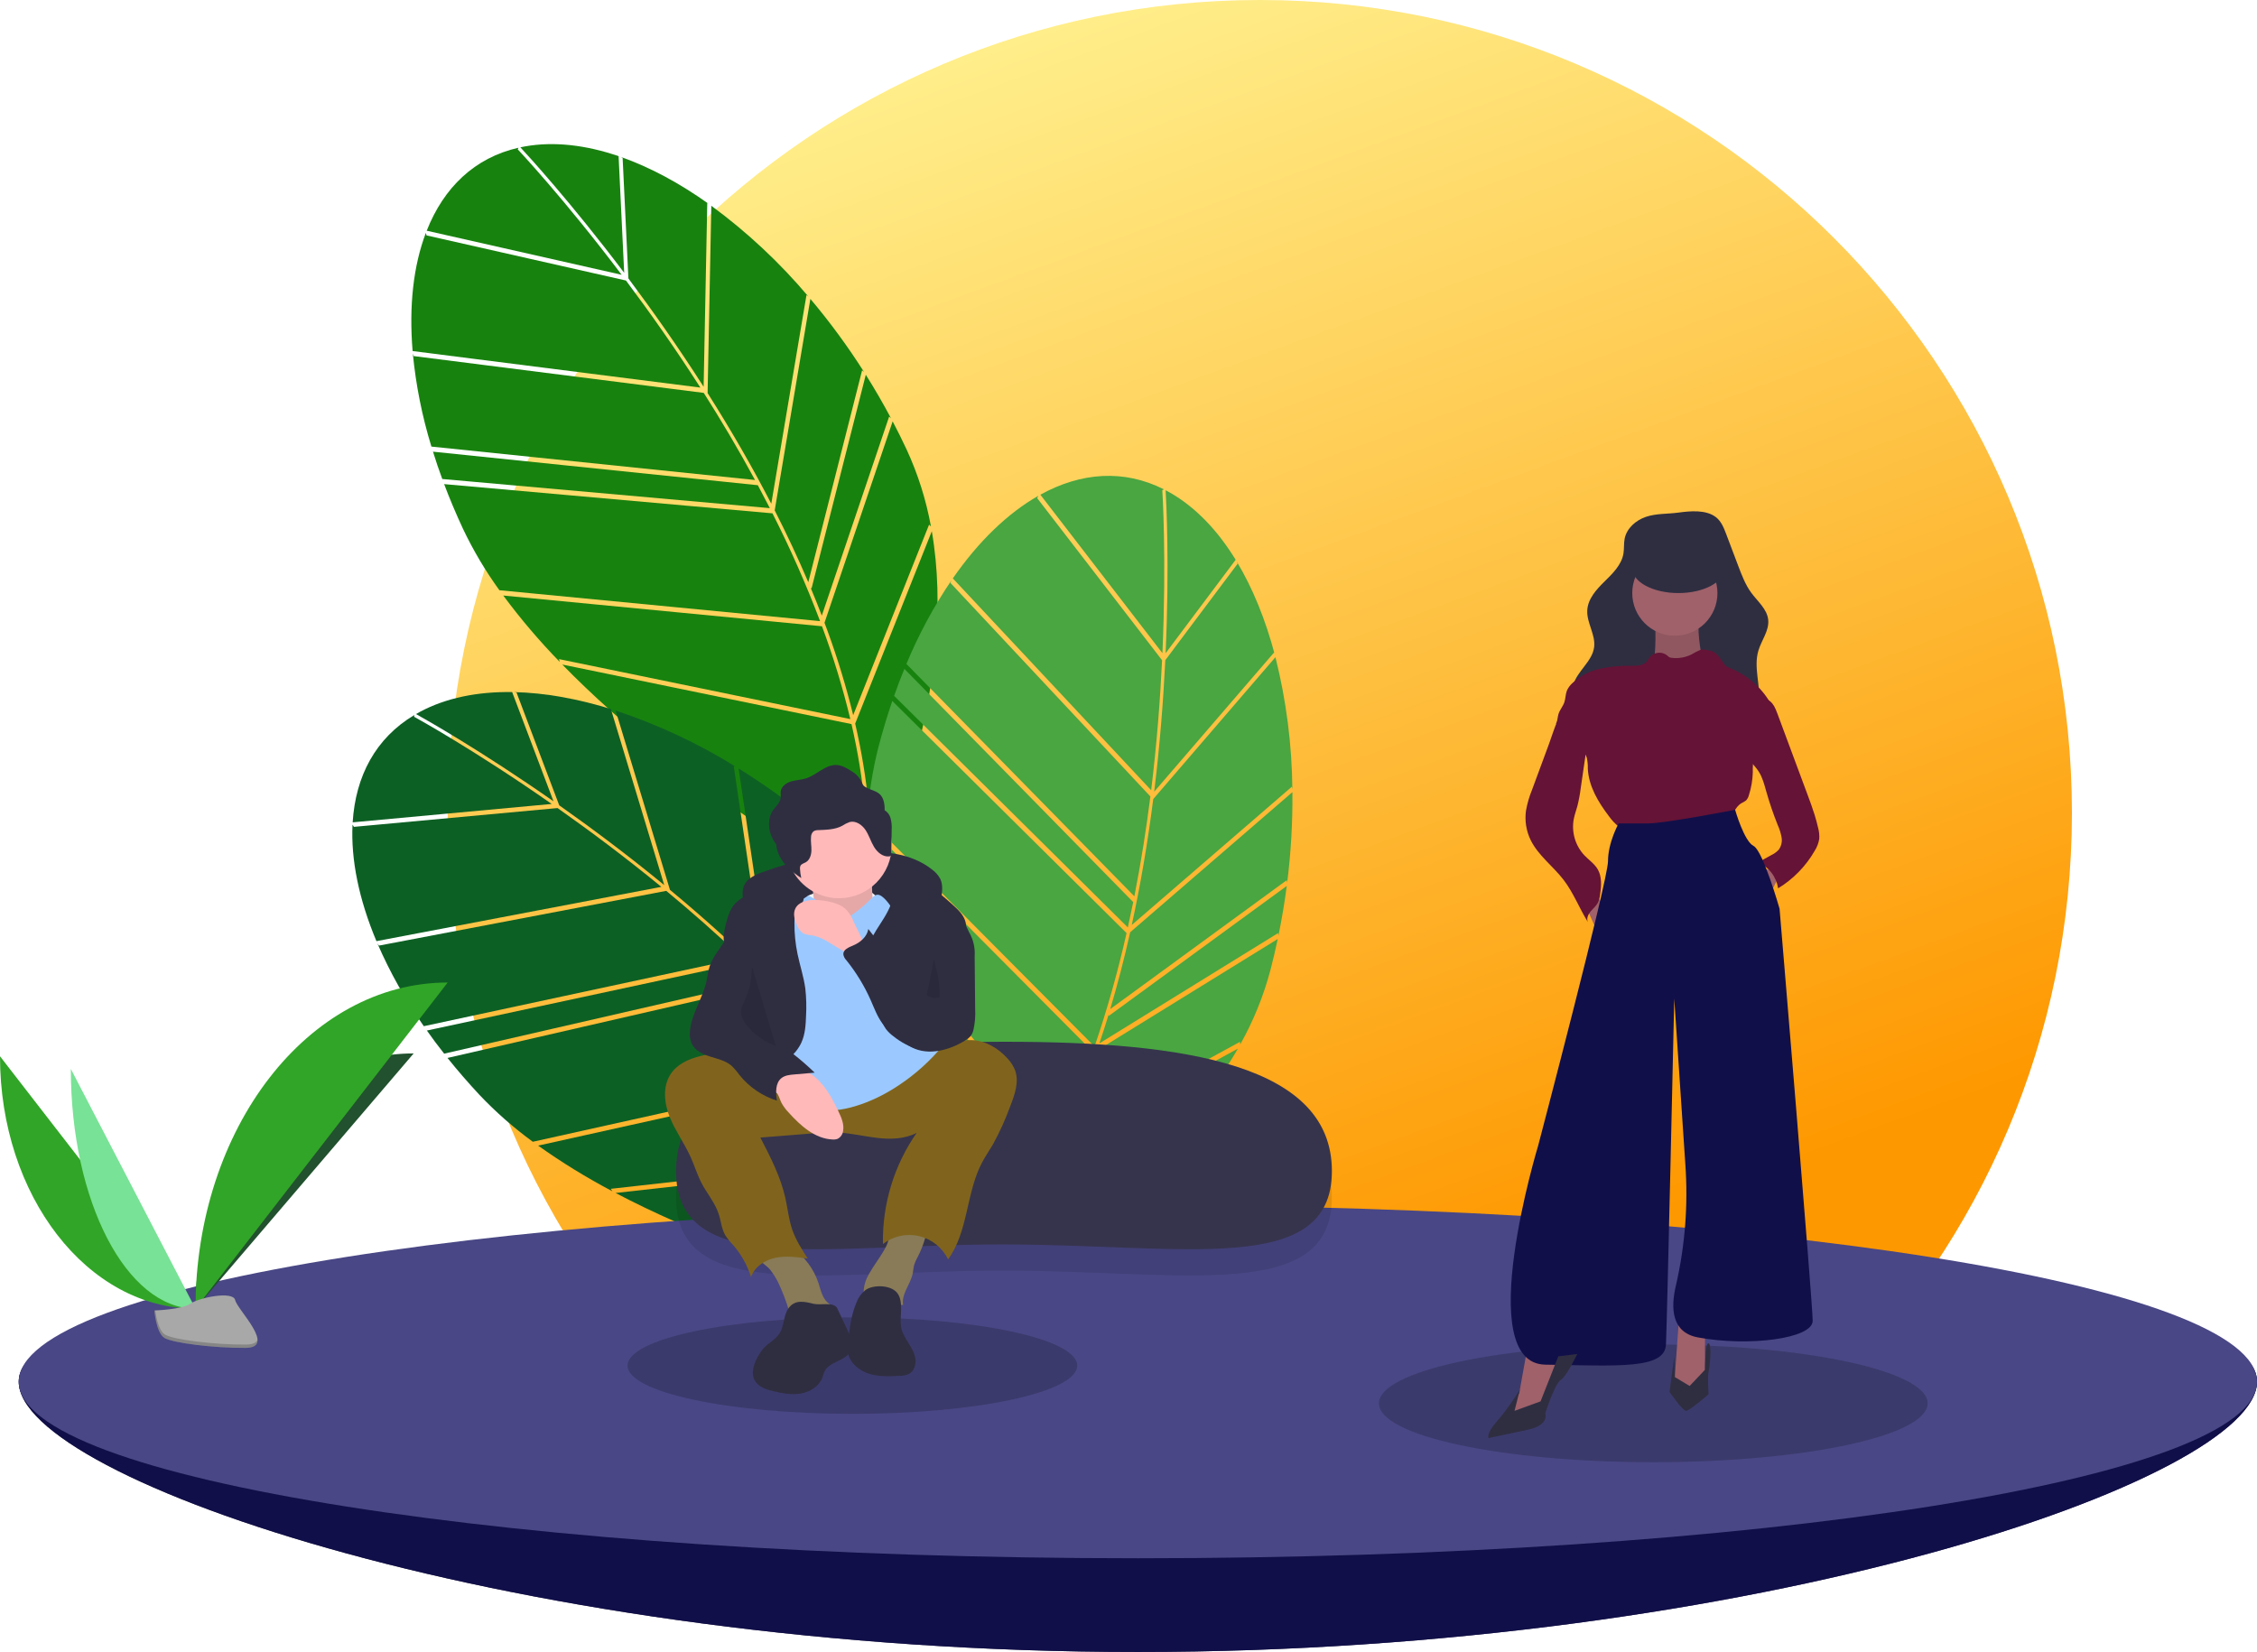 <svg width="597" height="437" viewBox="0 0 597 437" fill="none" xmlns="http://www.w3.org/2000/svg">
<g clip-path="url(#clip0)">
<path d="M333.229 430.081C451.869 430.081 548.046 333.804 548.046 215.041C548.046 96.277 451.869 0 333.229 0C214.589 0 118.412 96.277 118.412 215.041C118.412 333.804 214.589 430.081 333.229 430.081Z" fill="url(#paint0_linear)"/>
<path d="M164.691 41.788L166.218 73.656C172.548 82.107 179.377 91.778 186.116 102.318L187.079 53.7L187.609 54.04C179.814 48.465 171.889 44.2 164.16 41.493L164.691 41.788Z" fill="#18820F"/>
<path d="M165.105 72.175L163.626 41.306C154.946 38.343 146.525 37.359 138.826 38.734C138.426 38.805 138.032 38.888 137.639 38.971C139.595 41.072 150.994 53.478 165.105 72.175Z" fill="#18820F"/>
<path d="M235.191 110.195L235.703 110.684C233.599 106.723 231.369 102.872 229.013 99.132L214.659 155.672L214.416 155.458C215.454 157.938 216.44 160.401 217.377 162.848L235.191 110.195Z" fill="#18820F"/>
<path d="M213.323 78.05L213.852 78.474C206.262 69.473 197.635 61.403 188.149 54.433L187.168 103.977C193.44 113.884 199.055 123.643 204.014 133.253L213.323 78.05Z" fill="#18820F"/>
<path d="M109.195 93.518C110.001 101.869 111.649 110.117 114.112 118.136L199.711 126.974C195.242 118.725 190.629 110.986 186.151 103.932L109.413 94.192L109.195 93.518Z" fill="#18820F"/>
<path d="M117.226 127.383L116.995 126.711L203.63 134.42C202.583 132.37 201.525 130.348 200.455 128.353L114.54 119.482L114.314 118.809C115.18 121.635 116.15 124.494 117.226 127.383Z" fill="#18820F"/>
<path d="M228.038 97.953L228.559 98.412C224.263 91.65 219.517 85.186 214.352 79.063L204.917 135.012C208.187 141.439 211.149 147.776 213.803 154.022L228.038 97.953Z" fill="#18820F"/>
<path d="M226.205 191.414C229.648 206.329 230.953 220.431 230.092 233.565C234.936 223.232 253.361 180.423 246.474 140.527L226.205 191.414Z" fill="#18820F"/>
<path d="M133.118 157.537C137.703 163.718 142.695 169.585 148.063 175.098L147.854 174.351L224.918 190.221C222.913 181.893 220.411 173.692 217.425 165.664L133.118 157.537Z" fill="#18820F"/>
<path d="M164.44 72.696C149.168 52.471 137.117 39.687 136.944 39.504L137.143 39.078C125.553 41.712 117.37 49.606 112.868 61.031L164.44 72.696Z" fill="#18820F"/>
<path d="M218.09 164.746C218.374 165.507 218.664 166.269 218.939 167.027C221.585 174.285 223.835 181.682 225.678 189.185L245.754 138.78L246.245 139.273C244.974 132.259 242.82 125.435 239.835 118.963C238.651 116.425 237.412 113.926 236.116 111.465L218.09 164.746Z" fill="#18820F"/>
<path d="M185.254 102.527C178.584 92.111 171.833 82.556 165.575 74.205L112.82 62.272L112.641 61.605C109.347 70.287 108.143 80.953 109.141 92.866L185.254 102.527Z" fill="#18820F"/>
<path d="M225.23 191.545L148.73 175.791C180.908 208.857 225.926 234.216 228.799 235.818C230.14 221.25 228.619 206.286 225.23 191.545Z" fill="#18820F"/>
<path d="M216.883 164.306L216.9 164.256C213.222 154.548 209.024 145.046 204.325 135.791L117.477 128.063C118.952 131.972 120.618 135.922 122.477 139.914C125.183 145.602 128.403 151.031 132.095 156.133L216.883 164.306Z" fill="#18820F"/>
<path d="M327.357 149.128L308.229 174.647C307.719 185.197 306.817 197.006 305.292 209.427L337.01 172.596L337.202 173.197C334.75 163.926 331.364 155.581 327.137 148.561L327.357 149.128Z" fill="#49A641"/>
<path d="M308.315 172.796L326.845 148.076C322.048 140.252 316.187 134.118 309.383 130.261C309.029 130.061 308.673 129.873 308.317 129.686C308.485 132.553 309.36 149.386 308.315 172.796Z" fill="#49A641"/>
<path d="M338.07 246.826L338.152 247.53C339.056 243.136 339.792 238.747 340.361 234.361L293.28 268.743L293.23 268.423C292.449 270.996 291.639 273.523 290.801 276.005L338.07 246.826Z" fill="#49A641"/>
<path d="M341.708 208.107L341.845 208.771C341.736 196.992 340.233 185.269 337.368 173.844L305.045 211.376C303.563 223.011 301.67 234.113 299.365 244.68L341.708 208.107Z" fill="#49A641"/>
<path d="M251.655 153.536C246.955 160.483 242.969 167.887 239.756 175.636L300.053 237.097C301.867 227.89 303.245 218.984 304.29 210.692L251.393 154.194L251.655 153.536Z" fill="#49A641"/>
<path d="M236.262 184.747L236.513 184.082L298.326 245.333C298.826 243.087 299.3 240.853 299.747 238.634L239.228 176.946L239.483 176.283C238.349 179.013 237.275 181.834 236.262 184.747Z" fill="#49A641"/>
<path d="M340.36 232.83L340.469 233.517C341.469 225.566 341.933 217.557 341.856 209.544L298.941 246.612C297.364 253.649 295.608 260.421 293.672 266.926L340.36 232.83Z" fill="#49A641"/>
<path d="M279.4 303.644C272.549 317.329 264.569 329.024 255.537 338.589C265.852 333.724 307.318 312.517 327.433 277.392L279.4 303.644Z" fill="#49A641"/>
<path d="M229.29 218.118C228.883 225.805 228.99 233.512 229.612 241.185L229.927 240.476L279.169 301.903C282.931 294.208 286.229 286.295 289.045 278.205L229.29 218.118Z" fill="#49A641"/>
<path d="M307.471 172.772C308.595 147.444 307.459 129.904 307.442 129.653L307.866 129.451C297.262 124.08 285.93 124.935 275.183 130.86L307.471 172.772Z" fill="#49A641"/>
<path d="M290.141 277.922C289.876 278.69 289.613 279.462 289.342 280.221C286.756 287.501 283.776 294.634 280.415 301.59L327.992 275.587L328.056 276.279C331.546 270.066 334.236 263.435 336.06 256.545C336.765 253.834 337.403 251.118 337.973 248.395L290.141 277.922Z" fill="#49A641"/>
<path d="M304.495 209.037C305.994 196.757 306.882 185.087 307.384 174.659L274.355 131.785L274.642 131.158C266.574 135.742 258.851 143.188 252.029 153L304.495 209.037Z" fill="#49A641"/>
<path d="M278.566 303.122L229.684 242.144C233.399 288.156 251.914 336.43 253.106 339.5C263.42 329.135 271.784 316.639 278.566 303.122Z" fill="#49A641"/>
<path d="M289.492 276.814L289.537 276.786C292.89 266.96 295.711 256.962 297.989 246.833L236.023 185.431C234.669 189.382 233.435 193.489 232.323 197.75C230.783 203.859 229.804 210.096 229.396 216.383L289.492 276.814Z" fill="#49A641"/>
<path d="M136.63 183.198L147.922 213.033C156.552 219.112 166.032 226.196 175.696 234.135L161.599 187.601L162.209 187.759C153.074 184.87 144.22 183.265 136.034 183.082L136.63 183.198Z" fill="#0D6024"/>
<path d="M146.407 211.969L135.468 183.069C126.299 182.937 117.986 184.608 111.089 188.297C110.73 188.489 110.381 188.689 110.033 188.89C112.542 190.282 127.213 198.554 146.407 211.969Z" fill="#0D6024"/>
<path d="M224.799 226.441L225.437 226.748C222.214 223.633 218.904 220.66 215.508 217.832L219.315 276.045L219.018 275.916C220.77 277.954 222.47 279.991 224.115 282.028L224.799 226.441Z" fill="#0D6024"/>
<path d="M194.077 202.638L194.71 202.877C184.714 196.664 174.017 191.659 162.844 187.966L177.209 235.387C186.232 242.869 194.586 250.413 202.269 258.018L194.077 202.638Z" fill="#0D6024"/>
<path d="M99.824 249.567C103.17 257.259 107.283 264.593 112.101 271.458L196.238 253.377C189.441 246.915 182.665 240.982 176.228 235.66L100.239 250.14L99.824 249.567Z" fill="#0D6024"/>
<path d="M117.918 279.289L117.492 278.721L202.264 259.246C200.636 257.621 199.005 256.025 197.371 254.459L112.924 272.606L112.501 272.035C114.198 274.456 116.003 276.874 117.918 279.289Z" fill="#0D6024"/>
<path d="M214.216 217.012L214.854 217.288C208.681 212.186 202.171 207.507 195.368 203.282L203.671 259.411C208.766 264.511 213.539 269.621 217.991 274.74L214.216 217.012Z" fill="#0D6024"/>
<path d="M241.333 306.464C249.212 319.583 254.808 332.591 258.044 345.348C259.461 334.022 263.765 287.609 244.896 251.797L241.333 306.464Z" fill="#0D6024"/>
<path d="M142.344 303.049C148.612 307.509 155.172 311.543 161.979 315.125L161.549 314.479L239.74 305.728C235.262 298.428 230.35 291.403 225.031 284.691L142.344 303.049Z" fill="#0D6024"/>
<path d="M145.935 212.67C125.165 198.161 109.758 189.733 109.536 189.612L109.593 189.146C99.385 195.236 94.04 205.275 93.286 217.534L145.935 212.67Z" fill="#0D6024"/>
<path d="M225.38 283.613C225.885 284.248 226.396 284.884 226.891 285.519C231.649 291.603 236.073 297.942 240.143 304.507L243.672 250.359L244.29 250.675C240.916 244.398 236.761 238.574 231.924 233.343C230.014 231.296 228.063 229.303 226.072 227.363L225.38 283.613Z" fill="#0D6024"/>
<path d="M174.941 234.601C165.381 226.759 156.01 219.761 147.48 213.755L93.623 218.729L93.247 218.151C92.796 227.427 94.944 237.943 99.571 248.963L174.941 234.601Z" fill="#0D6024"/>
<path d="M240.446 306.89L162.827 315.578C203.639 337.068 254.283 347.256 257.51 347.891C254.287 333.621 248.22 319.86 240.446 306.89Z" fill="#0D6024"/>
<path d="M224.097 283.568L224.097 283.515C217.602 275.421 210.675 267.683 203.348 260.334L118.367 279.857C120.977 283.118 123.781 286.36 126.781 289.582C131.112 294.153 135.85 298.32 140.936 302.03L224.097 283.568Z" fill="#0D6024"/>
<path d="M597 365.512C597 391.303 464.467 437 300.979 437C137.491 437 4.958 391.303 4.958 365.512C4.958 339.722 137.491 343.604 300.979 343.604C464.467 343.604 597 339.722 597 365.512Z" fill="#3F3D56"/>
<path d="M597 365.512C597 391.303 464.467 437 300.979 437C137.491 437 4.958 391.303 4.958 365.512C4.958 339.722 137.491 343.604 300.979 343.604C464.467 343.604 597 339.722 597 365.512Z" fill="#110F49"/>
<path d="M300.979 412.21C464.467 412.21 597 391.302 597 365.512C597 339.722 464.467 318.814 300.979 318.814C137.491 318.814 4.958 339.722 4.958 365.512C4.958 391.302 137.491 412.21 300.979 412.21Z" fill="#494785"/>
<path opacity="0.1" d="M352.3 316.703C352.3 344.801 313.176 336.11 265.272 336.11C217.368 336.11 178.825 344.801 178.825 316.703C178.825 288.605 217.944 282.494 265.848 282.494C313.752 282.494 352.3 288.605 352.3 316.703Z" fill="black"/>
<path d="M352.3 309.785C352.3 337.882 313.176 329.192 265.272 329.192C217.368 329.192 178.825 337.882 178.825 309.785C178.825 281.687 217.944 275.576 265.848 275.576C313.752 275.576 352.3 281.687 352.3 309.785Z" fill="#36344D"/>
<path d="M198.195 232.47C199.249 231.72 200.411 231.136 201.643 230.74C209.449 227.832 217.629 226.049 225.936 225.446C233.159 224.933 240.988 225.542 246.63 230.087C247.508 230.731 248.226 231.569 248.73 232.535C249.439 234.068 249.224 235.85 248.995 237.525C248.943 238.174 248.779 238.81 248.511 239.403C247.752 240.85 245.883 241.357 244.259 241.184C242.636 241.01 241.112 240.322 239.511 240.004C238.52 239.831 237.517 239.728 236.512 239.698L226.468 239.153C220.222 238.815 213.894 238.482 207.768 239.744C205.882 240.083 204.06 240.712 202.365 241.608C200.966 242.394 200.024 243.523 198.725 242.07C196.444 239.518 195.181 234.828 198.195 232.47Z" fill="#2F2E41"/>
<path d="M213.759 236.916C213.759 236.916 227.268 230.854 232.392 237.849C237.516 244.844 229.597 242.046 229.597 242.046L220.746 244.844L210.964 242.979L213.759 236.916Z" fill="#F2F2F2"/>
<path d="M214.458 232.486C214.458 232.486 216.321 241.347 214.923 243.678C213.526 246.01 222.843 249.274 222.843 249.274L231.693 245.544C231.693 245.544 229.364 231.088 231.693 228.29L214.458 232.486Z" fill="#FFB9B9"/>
<path opacity="0.1" d="M214.458 232.486C214.458 232.486 216.321 241.347 214.923 243.678C213.526 246.01 222.843 249.274 222.843 249.274L231.693 245.544C231.693 245.544 229.364 231.088 231.693 228.29L214.458 232.486Z" fill="black"/>
<path d="M205.729 339.024C206.981 341.623 208.011 344.325 208.807 347.099C208.82 347.191 208.852 347.279 208.902 347.357C208.951 347.435 209.016 347.502 209.093 347.553C209.17 347.605 209.257 347.639 209.348 347.654C209.439 347.67 209.533 347.665 209.622 347.642L217.908 347.633C218.931 347.632 220.303 347.303 220.292 346.279C220.285 345.56 219.55 345.112 219.004 344.645C217.487 343.349 217.092 341.213 216.464 339.319C215.243 335.669 212.89 332.506 209.747 330.288C209.323 329.955 208.834 329.714 208.311 329.578C207.786 329.502 207.251 329.531 206.737 329.663C205.283 329.957 199.851 330.962 200.877 333.08C201.319 333.992 202.956 334.941 203.643 335.793C204.443 336.798 205.141 337.881 205.729 339.024Z" fill="#897B57"/>
<path d="M234.542 329.403C234.25 330.018 233.925 330.617 233.568 331.196C232.368 333.178 230.951 335.027 229.833 337.056C229.08 338.296 228.614 339.69 228.472 341.135C228.408 341.857 228.518 342.584 228.794 343.254C229.069 343.925 229.501 344.52 230.053 344.989C231.256 345.902 232.905 345.945 234.4 345.732C235.895 345.519 237.381 345.09 238.887 345.203C238.379 342.327 240.802 339.796 241.408 336.94C241.578 336.137 241.604 335.305 241.832 334.517C242.077 333.797 242.391 333.102 242.77 332.442C243.976 330.09 244.829 327.572 245.3 324.97C245.357 324.655 237.934 324.603 237.238 324.754C235.065 325.224 235.383 327.6 234.542 329.403Z" fill="#897B57"/>
<path d="M177.332 284.224C175.213 287.544 175.702 291.943 177.19 295.589C178.678 299.236 181.047 302.46 182.668 306.049C183.701 308.338 184.426 310.764 185.59 312.989C187.031 315.744 189.135 318.172 190.102 321.127C190.719 323.011 190.86 325.076 191.859 326.788C192.463 327.703 193.151 328.558 193.916 329.343C196.067 331.81 197.682 334.697 198.658 337.822C199.571 335.1 202.304 333.316 205.111 332.727C207.918 332.139 210.827 332.539 213.666 332.94C212.082 330.484 210.483 327.996 209.539 325.229C208.625 322.553 208.356 319.706 207.741 316.946C206.479 311.286 203.784 306.066 201.116 300.918L214.829 299.829C217.067 299.604 219.318 299.521 221.566 299.579C225.106 299.746 228.573 300.615 232.094 301.016C235.615 301.418 239.339 301.313 242.476 299.664C236.477 308.281 233.353 318.576 233.55 329.078C234.891 328.038 236.447 327.311 238.104 326.951C239.762 326.591 241.479 326.606 243.13 326.996C244.781 327.386 246.324 328.141 247.646 329.205C248.968 330.269 250.036 331.615 250.77 333.146C256.144 325.795 255.506 315.56 259.764 307.51C260.639 305.855 261.713 304.313 262.658 302.696C264.443 299.449 265.972 296.067 267.23 292.581C268.421 289.532 269.621 286.138 268.478 283.07C268.004 281.905 267.313 280.842 266.443 279.936C263.986 277.224 260.566 275.219 256.91 275.135C251.298 275.007 246.661 279.171 241.738 281.872C235.86 284.999 229.213 286.379 222.578 285.849C215.815 285.37 209.356 283.154 202.913 281.203C199.69 280.181 196.414 279.335 193.099 278.668C190.337 278.149 187.705 278.724 184.982 279.431C182.018 280.202 179.038 281.551 177.332 284.224Z" fill="#80641D"/>
<path d="M235.886 223.626C235.883 227.336 234.41 230.892 231.79 233.515C229.169 236.138 225.617 237.613 221.911 237.616C221.078 237.617 220.247 237.542 219.428 237.392C216.813 236.919 214.386 235.71 212.433 233.905C210.48 232.101 209.082 229.776 208.402 227.204C207.722 224.632 207.789 221.92 208.595 219.384C209.401 216.849 210.912 214.596 212.951 212.891C214.991 211.185 217.474 210.096 220.109 209.753C222.745 209.41 225.424 209.827 227.831 210.953C230.239 212.08 232.275 213.871 233.702 216.116C235.129 218.36 235.886 220.966 235.886 223.626Z" fill="#FFB9B9"/>
<path d="M213.759 236.917C213.759 236.917 216.321 238.082 217.253 239.015C218.184 239.948 220.979 245.077 225.638 241.813C230.296 238.549 230.762 236.683 232.16 236.683C233.557 236.683 235.42 239.481 235.42 239.481L248.231 277.953C244.778 281.854 240.777 285.232 236.352 287.979C228.899 292.642 220.048 294.974 215.855 293.108C211.663 291.243 203.743 289.844 202.346 286.114C200.948 282.383 198.619 271.191 198.619 271.191L205.141 242.746L213.759 236.917Z" fill="#9BC9FF"/>
<path d="M211.96 275.826C212.976 273.63 213.123 271.144 213.209 268.726C213.346 266.33 213.283 263.928 213.02 261.543C212.607 258.424 211.592 255.419 210.951 252.338C210.389 249.636 210.116 246.882 210.136 244.123C210.146 242.864 210.237 241.538 210.922 240.482C211.401 239.746 212.149 239.175 212.447 238.349C213.033 236.729 211.586 235.034 209.999 234.367C208.067 233.641 205.953 233.556 203.969 234.124C202.001 234.694 200.099 235.472 198.296 236.447C196.933 237.029 195.68 237.84 194.59 238.846C193.144 240.343 192.508 242.43 191.995 244.448C191.584 246.064 191.219 247.749 191.532 249.386C192.039 252.046 194.205 254.046 195.359 256.494C196.7 259.337 196.61 262.65 196.076 265.748C195.543 268.846 194.597 271.876 194.305 275.006C194.013 278.136 194.461 281.501 196.42 283.958C197.218 284.96 199.384 287.333 200.846 287.064C201.994 286.853 203.658 284.323 204.583 283.521C207.255 281.204 210.426 279.143 211.96 275.826Z" fill="#2F2E41"/>
<path d="M236.367 235.396C236.408 237.997 235.262 240.469 233.916 242.693C232.569 244.918 230.987 247.021 229.994 249.425C228.761 252.435 228.509 255.757 229.275 258.918C229.559 259.995 229.902 261.055 230.302 262.094L232.855 269.103C233.198 270.205 233.696 271.252 234.335 272.213C234.912 272.95 235.589 273.602 236.346 274.15C238.285 275.718 240.516 276.883 242.909 277.578C245.319 278.268 247.891 278.121 250.207 277.161C250.453 267.66 251.978 258.236 254.74 249.144C255.25 247.465 255.808 245.698 255.414 243.988C254.974 242.073 253.437 240.635 251.976 239.322C247.509 235.306 242.596 231.088 236.617 230.547C233.156 230.233 236.337 233.515 236.367 235.396Z" fill="#2F2E41"/>
<path d="M205.796 289.612C206.151 290.307 206.371 291.063 206.721 291.759C207.238 292.693 207.878 293.553 208.622 294.318C211.737 297.775 215.544 301.219 220.19 301.428C220.652 301.471 221.117 301.412 221.554 301.256C221.947 301.055 222.284 300.76 222.537 300.398C222.79 300.036 222.951 299.617 223.005 299.179C223.334 297.373 222.538 295.571 221.741 293.918C220.013 290.335 218.068 286.661 214.833 284.35C213.217 283.242 211.371 282.515 209.434 282.223C207.498 281.931 205.52 282.083 203.65 282.666C201.965 283.186 199.17 284.093 201.401 285.633C203.094 286.8 204.815 287.689 205.796 289.612Z" fill="#FFB9B9"/>
<path d="M225.88 243.996C225.395 242.685 224.652 241.485 223.694 240.467C222.728 239.65 221.584 239.07 220.355 238.774C218.761 238.318 217.113 238.082 215.456 238.071C213.483 238.059 211.195 238.588 210.358 240.376C209.692 241.796 210.208 243.478 210.878 244.895C211.164 245.63 211.641 246.275 212.259 246.763C213.11 247.338 214.21 247.32 215.219 247.513C216.782 247.91 218.263 248.582 219.593 249.497L223.048 251.588L228.984 255.179C228.827 255.085 228.883 251.01 228.701 250.343C228.113 248.192 226.791 246.033 225.88 243.996Z" fill="#FFB9B9"/>
<path d="M235.534 216.336C235.286 215.499 234.738 214.783 233.996 214.325C234.034 213.429 233.924 212.533 233.671 211.672C232.825 209.168 230.82 209.311 228.928 208.204C228.107 207.723 228.158 207.299 227.731 206.51C227.171 205.475 226.332 204.619 225.311 204.038C224.097 203.264 222.816 202.467 221.38 202.369C218.363 202.163 216.05 205.004 213.166 205.915C211.895 206.317 210.529 206.334 209.251 206.714C207.973 207.094 206.698 208.001 206.508 209.321C206.42 209.931 206.575 210.557 206.486 211.166C206.309 212.378 205.247 213.226 204.536 214.222C202.964 216.426 203.144 219.539 204.401 221.937C204.666 222.433 204.969 222.907 205.307 223.356C205.412 224.49 205.737 225.591 206.264 226.6C207.521 228.997 209.684 230.789 211.944 232.277C211.759 231.482 211.647 230.672 211.609 229.856C211.577 229.585 211.612 229.309 211.711 229.054C211.963 228.528 212.628 228.388 213.135 228.099C214.185 227.502 214.597 226.18 214.627 224.971C214.657 223.763 214.402 222.552 214.528 221.35C214.533 221.073 214.596 220.801 214.712 220.55C214.829 220.3 214.997 220.076 215.205 219.894C215.592 219.673 216.035 219.567 216.481 219.59C218.632 219.502 220.88 219.462 222.777 218.444C223.389 218.037 224.047 217.704 224.737 217.452C226.35 217.031 227.998 218.162 228.928 219.547C229.857 220.932 230.321 222.58 231.178 224.01C232.036 225.441 233.517 226.717 235.175 226.547C235.268 226.547 235.361 226.528 235.446 226.49C235.531 226.452 235.608 226.396 235.67 226.327C235.742 226.198 235.773 226.051 235.761 225.904L235.854 219.56C235.931 218.475 235.823 217.385 235.534 216.336Z" fill="#2F2E41"/>
<path d="M191.308 249.522C189.974 251.491 188.437 253.384 187.704 255.647C187.273 256.977 187.139 258.383 186.827 259.746C185.789 264.286 182.787 268.318 182.486 272.966C182.38 273.998 182.532 275.041 182.927 276.001C183.788 277.875 185.848 278.863 187.813 279.485C189.779 280.106 191.889 280.554 193.458 281.892C194.248 282.65 194.964 283.481 195.597 284.374C198.156 287.561 201.599 289.919 205.494 291.153C205.186 289.031 205.042 286.473 206.736 285.162C207.653 284.452 208.879 284.325 210.034 284.226L215.492 283.753C211.852 280.219 207.841 277.091 203.527 274.423C202.018 273.489 200.375 272.505 199.686 270.869C199.33 269.814 199.182 268.7 199.251 267.59C199.213 263.526 198.87 259.471 198.223 255.459C197.773 252.674 197.178 249.913 196.498 247.175C196.307 246.406 195.178 242.958 193.788 243.765C193.461 243.955 193.154 246.142 192.963 246.596C192.508 247.623 191.954 248.603 191.308 249.522Z" fill="#2F2E41"/>
<path d="M254.173 242.08L256.402 246.721C257.475 248.629 257.964 250.811 257.807 252.995L257.939 266.915C258.042 268.775 257.888 270.64 257.482 272.458C257.343 273.057 257.081 273.621 256.713 274.113C256.335 274.538 255.89 274.897 255.395 275.176C251.176 277.815 245.706 279.315 241.249 277.104C240.229 276.559 239.258 275.925 238.349 275.208C236.573 273.892 234.77 272.549 233.441 270.781C232.051 268.93 231.254 266.715 230.318 264.597C228.639 260.798 226.469 257.236 223.864 254.001C223.433 253.574 223.152 253.017 223.065 252.415C223.038 251.195 224.484 250.595 225.611 250.13C227.538 249.337 229.354 247.807 229.677 245.747C233.773 251.124 238.293 256.806 244.757 258.771C244.858 258.836 244.975 258.872 245.095 258.875C245.216 258.879 245.335 258.85 245.44 258.792C245.545 258.733 245.632 258.647 245.693 258.543C245.753 258.439 245.784 258.321 245.783 258.2C246.15 256.663 246.279 255.081 246.548 253.524C247.04 250.688 247.988 247.952 249.355 245.42C250.12 244.001 252.599 238.805 254.173 242.08Z" fill="#2F2E41"/>
<path opacity="0.1" d="M198.861 255.499C198.922 258.793 198.223 262.057 196.818 265.037C196.453 265.695 196.183 266.403 196.018 267.138C195.774 268.705 196.665 270.223 197.684 271.439C199.693 273.83 202.3 275.645 205.238 276.7" fill="black"/>
<path opacity="0.1" d="M247.262 252.723C246.934 253.607 247.232 254.585 247.485 255.494C248.219 258.129 248.561 260.858 248.501 263.593C248.512 263.641 248.511 263.691 248.497 263.738C248.484 263.785 248.459 263.828 248.425 263.863C248.391 263.898 248.348 263.924 248.301 263.939C248.255 263.953 248.205 263.956 248.157 263.946C247.082 264.012 245.851 264.019 245.121 263.226" fill="black"/>
<path opacity="0.19" d="M225.471 374.002C258.31 374.002 284.932 368.289 284.932 361.243C284.932 354.196 258.31 348.484 225.471 348.484C192.632 348.484 166.011 354.196 166.011 361.243C166.011 368.289 192.632 374.002 225.471 374.002Z" fill="black"/>
<path opacity="0.19" d="M437.31 386.792C477.387 386.792 509.876 379.823 509.876 371.227C509.876 362.63 477.387 355.661 437.31 355.661C397.233 355.661 364.745 362.63 364.745 371.227C364.745 379.823 397.233 386.792 437.31 386.792Z" fill="black"/>
<path d="M208.591 346.043C207.202 347.933 207.48 350.633 206.25 352.63C205.184 354.36 203.174 355.267 201.84 356.801C201.415 357.31 201.035 357.857 200.707 358.433C199.469 360.508 198.464 363.167 199.682 365.253C200.662 366.931 202.723 367.586 204.613 368.033C207.001 368.598 209.483 369.05 211.899 368.619C214.315 368.187 216.676 366.706 217.538 364.406C217.707 363.827 217.908 363.259 218.141 362.702C219.45 360.122 223.558 360.094 224.898 357.529C225.836 355.734 224.974 353.564 224.112 351.732L221.48 346.134C220.606 344.276 217.065 345.344 215.219 344.899C212.812 344.319 210.323 343.679 208.591 346.043Z" fill="#2F2E41"/>
<path d="M228.95 341.235C227.872 342.084 227.048 343.214 226.568 344.501C225.266 347.509 224.818 350.807 224.384 354.057C224.136 355.35 224.111 356.675 224.309 357.977C224.87 360.631 227.273 362.585 229.859 363.397C232.445 364.208 235.219 364.083 237.925 363.95C238.799 363.973 239.666 363.797 240.461 363.435C241.822 362.684 242.353 360.919 242.12 359.381C241.887 357.844 241.047 356.476 240.226 355.156C239.405 353.836 238.565 352.469 238.33 350.932C237.934 348.346 239.051 344.55 237.464 342.211C235.873 339.867 231.072 339.746 228.95 341.235Z" fill="#2F2E41"/>
<path d="M466.267 230.031L461.083 235.219L466.267 240.408L471.45 230.031H466.267Z" fill="#A0616A"/>
<path d="M467.434 185.039C468.889 185.635 469.58 187.264 470.129 188.738L476.852 206.825L478.161 210.345C478.803 212.071 479.445 213.799 479.988 215.559C480.331 216.673 480.634 217.797 480.897 218.933C481.17 219.906 481.275 220.917 481.207 221.925C481.025 223.034 480.621 224.094 480.019 225.042C477.679 229.12 474.348 232.54 470.334 234.985C470.103 233.489 469.501 232.076 468.582 230.874C467.664 229.671 466.459 228.719 465.078 228.103L468.555 226.189C469.291 225.844 469.952 225.359 470.504 224.761C470.84 224.295 471.08 223.765 471.207 223.204C471.335 222.643 471.349 222.062 471.248 221.496C471.039 220.366 470.692 219.266 470.215 218.22C469.049 215.306 468.037 212.332 467.183 209.311C466.678 207.524 466.214 205.687 465.213 204.123C464.305 202.705 462.991 201.57 462.166 200.102C460.909 197.864 460.941 195.108 461.496 192.602C461.965 190.485 462.751 188.448 463.412 186.388C463.931 184.769 465.877 184.401 467.434 185.039Z" fill="#651336"/>
<path d="M435.377 136.718C432.703 137.621 430.281 139.735 429.734 142.507C429.48 143.791 429.635 145.127 429.422 146.418C428.927 149.414 426.577 151.703 424.41 153.828C422.243 155.953 420.006 158.423 419.847 161.456C419.674 164.777 422.08 167.888 421.664 171.187C421.18 175.02 417.136 177.504 416.136 181.235C415.469 183.727 416.287 186.411 417.633 188.611C420.197 192.804 424.581 195.65 429.25 197.176C433.918 198.702 438.89 199.023 443.801 199.074C449.78 199.137 456.272 198.623 460.765 194.673C463.331 192.396 464.943 189.232 465.277 185.816C465.703 181.24 463.796 176.512 465.112 172.109C465.94 169.338 468.017 166.807 467.707 163.931C467.404 161.12 464.951 159.127 463.268 156.855C461.696 154.734 460.743 152.23 459.808 149.76L456.611 141.312C455.982 139.651 455.292 137.904 453.891 136.814C451.269 134.773 447.052 135.174 443.986 135.595C441.141 135.986 438.112 135.793 435.377 136.718Z" fill="#2F2E41"/>
<path d="M437.85 164.561C437.85 164.561 438.163 173.959 437.224 174.899C436.286 175.839 440.98 182.105 440.98 182.105L449.43 181.791L453.811 178.345L450.056 173.333C450.056 173.333 448.491 165.187 449.743 163.307C450.995 161.428 437.85 164.561 437.85 164.561Z" fill="#A0616A"/>
<path opacity="0.1" d="M437.85 164.561C437.85 164.561 438.163 173.959 437.224 174.899C436.286 175.839 440.98 182.105 440.98 182.105L449.43 181.791L453.811 178.345L450.056 173.333C450.056 173.333 448.491 165.187 449.743 163.307C450.995 161.428 437.85 164.561 437.85 164.561Z" fill="black"/>
<path d="M418.29 237.086L423.61 248.992L427.679 243.979L419.542 233.327L418.29 237.086Z" fill="#A0616A"/>
<path d="M404.051 356.292L401.86 368.511L398.104 373.837L400.295 375.089L404.051 374.463L408.432 372.896L410.31 365.691L413.753 356.292H404.051Z" fill="#A0616A"/>
<path d="M444.11 348.773L442.858 366.318L445.987 368.824L450.995 364.438V351.593L444.11 348.773Z" fill="#A0616A"/>
<path d="M443.014 168.163C449.236 168.163 454.281 163.114 454.281 156.885C454.281 150.656 449.236 145.607 443.014 145.607C436.792 145.607 431.748 150.656 431.748 156.885C431.748 163.114 436.792 168.163 443.014 168.163Z" fill="#A0616A"/>
<path d="M451.708 172.054C451.37 171.892 451.002 171.804 450.627 171.797C450.253 171.789 449.881 171.863 449.537 172.013C448.854 172.316 448.19 172.662 447.551 173.049C445.906 173.906 444.042 174.245 442.202 174.023C441.986 174.007 441.774 173.952 441.577 173.862C441.368 173.732 441.175 173.576 441.004 173.399C440.337 172.856 439.485 172.594 438.629 172.668C437.772 172.742 436.978 173.146 436.413 173.795C436.082 174.208 435.856 174.701 435.495 175.087C434.559 176.088 433.016 176.129 431.647 176.126C428.808 176.047 425.97 176.308 423.193 176.902C420.403 177.505 417.834 178.867 415.769 180.84C415.206 181.37 414.757 182.011 414.45 182.722C414.073 183.697 414.122 184.792 413.783 185.781C413.405 186.882 412.568 187.785 412.229 188.899C411.974 189.738 412.009 190.672 411.582 191.438C413.411 193.022 414.96 195.135 416.789 196.72C418 197.769 419.268 198.904 419.723 200.442C419.928 201.389 420.019 202.358 419.994 203.327C420.221 207.962 422.731 212.165 425.539 215.857C426.308 216.952 427.23 217.932 428.275 218.767C429.694 219.734 431.305 220.382 432.999 220.666C436.196 221.32 439.487 221.317 442.75 221.284C446.123 221.251 449.554 221.179 452.76 220.13C454.392 219.674 455.86 218.762 456.991 217.5C458.31 215.879 458.824 213.534 460.623 212.472C461.059 212.272 461.471 212.025 461.854 211.736C462.22 211.338 462.479 210.854 462.607 210.328C463.237 208.36 463.583 206.313 463.637 204.248C463.591 203.008 463.675 201.767 463.888 200.545C464.199 199.469 464.652 198.438 465.236 197.482L468.964 190.714C469.267 190.164 469.188 189.354 469.215 188.727C469.188 187.822 468.91 186.942 468.414 186.186C465.996 181.908 462.197 178.579 457.641 176.746C457.282 176.624 456.94 176.456 456.624 176.247C456.251 175.933 455.936 175.557 455.692 175.135C454.703 173.642 453.495 171.961 451.708 172.054Z" fill="#651336"/>
<path d="M405.246 208.915C404.511 210.704 403.971 212.568 403.636 214.473C403.276 217.105 403.7 219.785 404.855 222.178C406.864 226.317 410.819 229.125 413.611 232.782C416.204 236.18 417.749 240.252 419.995 243.889C419.603 242.963 420.079 241.892 420.72 241.117C421.361 240.343 422.18 239.701 422.65 238.812C422.97 238.124 423.171 237.387 423.245 236.631C423.58 234.376 423.761 231.925 422.613 229.956C421.748 228.474 420.254 227.489 419.072 226.246C417.889 224.982 417.02 223.457 416.534 221.794C416.049 220.131 415.96 218.378 416.275 216.674C416.503 215.502 416.921 214.376 417.235 213.224C417.623 211.675 417.917 210.104 418.115 208.519L419.524 198.829C419.899 196.252 420.216 193.4 418.758 191.243C418.473 190.791 418.08 190.419 417.614 190.16C417.228 189.983 416.818 189.867 416.397 189.816C414.863 189.565 412.785 188.893 412.036 190.538C411.133 192.524 410.503 194.689 409.746 196.736L405.246 208.915Z" fill="#651336"/>
<path d="M458.959 214.217C458.959 214.217 440.354 217.819 435.973 217.819H428.149C428.149 217.819 425.332 222.832 425.332 227.845C425.332 232.857 406.867 303.034 406.867 303.034C406.867 303.034 389.341 360.678 408.745 360.992C428.149 361.305 440.354 362.245 440.667 355.666C440.98 349.087 442.858 264.186 442.858 264.186L445.779 307.842C446.564 318.649 445.726 329.513 443.292 340.072C441.891 345.991 442.108 352.481 449.117 353.786C462.574 356.292 479.474 354.099 479.474 349.4C479.474 344.701 470.711 240.376 470.711 240.376C470.711 240.376 466.33 225.025 463.826 223.772C461.323 222.519 458.959 214.217 458.959 214.217Z" fill="#110F49"/>
<path d="M400.608 373.21L407.493 370.704L412.188 358.799L417.195 358.172C417.195 358.172 414.378 364.125 412.813 365.064C411.249 366.004 408.745 373.837 408.745 373.837C408.745 373.837 409.997 376.969 404.051 378.223C398.104 379.476 393.723 380.416 393.723 380.416C393.723 380.416 393.097 379.162 395.914 376.03C398.73 372.897 402.019 367.622 402.019 367.622L400.608 373.21Z" fill="#2F2E41"/>
<path d="M442.858 358.799L441.606 368.197C441.606 368.197 445.049 373.21 445.987 373.21C446.926 373.21 451.934 368.824 451.934 368.824C451.934 368.824 451.621 364.125 451.934 362.871C452.247 361.618 452.873 355.666 451.934 355.352C450.995 355.039 450.995 362.335 450.995 362.335L446.926 366.631L443.003 364.276L442.858 358.799Z" fill="#2F2E41"/>
<path d="M443.953 156.885C450.694 156.885 456.158 153.939 456.158 150.306C456.158 146.672 450.694 143.727 443.953 143.727C437.212 143.727 431.748 146.672 431.748 150.306C431.748 153.939 437.212 156.885 443.953 156.885Z" fill="#2F2E41"/>
<path d="M0 279.414C0 316.321 23.129 346.185 51.712 346.185L0 279.414Z" fill="#31A527"/>
<path d="M51.712 346.185C51.712 308.864 77.523 278.664 109.42 278.664L51.712 346.185Z" fill="#21512E"/>
<path d="M18.736 282.76C18.736 317.817 33.485 346.185 51.712 346.185L18.736 282.76Z" fill="#78E296"/>
<path d="M51.712 346.185C51.712 298.497 81.545 259.908 118.413 259.908L51.712 346.185Z" fill="#31A527"/>
<path d="M40.833 346.656C40.833 346.656 48.167 346.429 50.377 344.854C52.587 343.279 61.658 341.397 62.206 343.924C62.755 346.451 73.227 356.491 64.948 356.558C56.668 356.624 45.71 355.267 43.504 353.921C41.298 352.576 40.833 346.656 40.833 346.656Z" fill="#A8A8A8"/>
<path opacity="0.2" d="M65.096 355.678C56.816 355.745 45.857 354.387 43.651 353.042C41.971 352.018 41.302 348.342 41.078 346.646C40.923 346.653 40.833 346.656 40.833 346.656C40.833 346.656 41.298 352.576 43.504 353.921C45.71 355.267 56.668 356.624 64.948 356.558C67.338 356.538 68.163 355.687 68.118 354.426C67.786 355.188 66.874 355.664 65.096 355.678Z" fill="black"/>
</g>
<defs>
<linearGradient id="paint0_linear" x1="224.673" y1="3.35717e-06" x2="354.173" y2="352.543" gradientUnits="userSpaceOnUse">
<stop stop-color="#FFF494"/>
<stop offset="1" stop-color="#FE9800"/>
</linearGradient>
<clipPath id="clip0">
<path d="M0 0H597V437H0V0Z" fill="white"/>
</clipPath>
</defs>
</svg>
